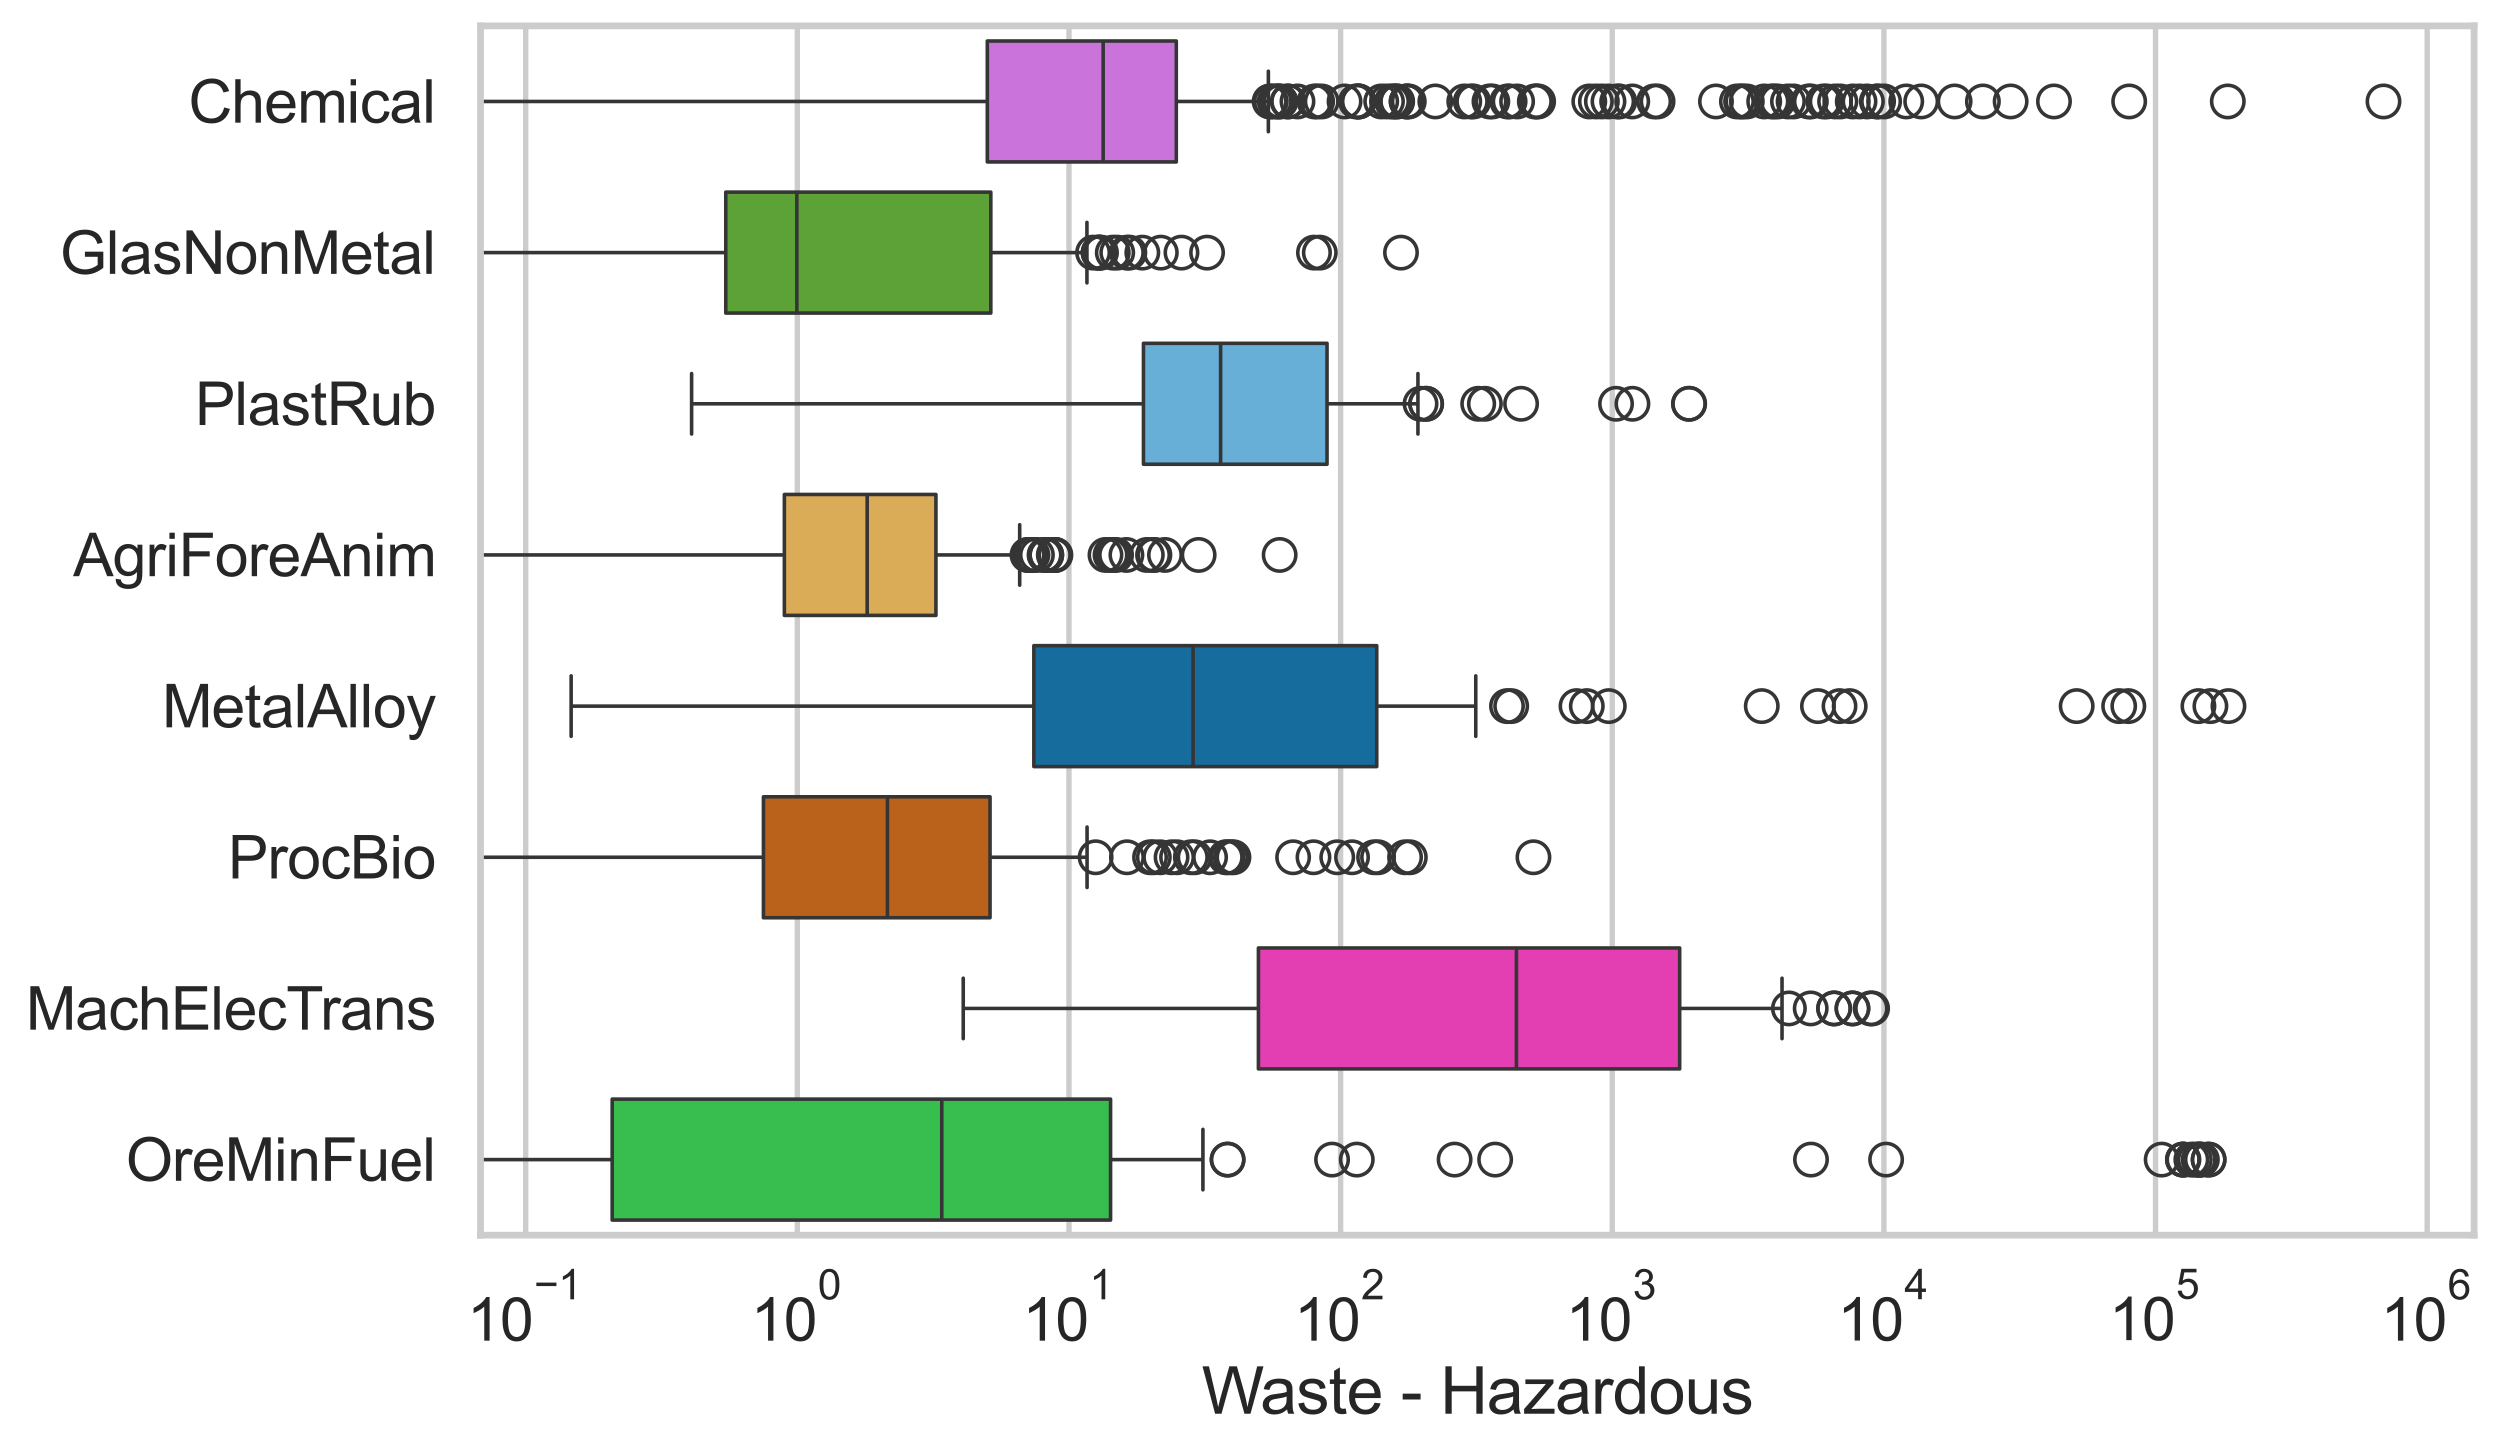 <?xml version="1.0" encoding="utf-8" standalone="no"?>
<!DOCTYPE svg PUBLIC "-//W3C//DTD SVG 1.1//EN"
  "http://www.w3.org/Graphics/SVG/1.1/DTD/svg11.dtd">
<svg xmlns:xlink="http://www.w3.org/1999/xlink" width="695.577pt" height="404.121pt" viewBox="0 0 695.577 404.121" xmlns="http://www.w3.org/2000/svg" version="1.1">
 <defs>
  <style type="text/css">*{stroke-linejoin: round; stroke-linecap: butt}</style>
 </defs>
 <g id="figure_1">
  <g id="patch_1">
   <path d="M 0 404.121 
L 695.577 404.121 
L 695.577 0 
L 0 0 
z
" style="fill: #ffffff"/>
  </g>
  <g id="axes_1">
   <g id="patch_2">
    <path d="M 133.697 343.665 
L 688.377 343.665 
L 688.377 7.2 
L 133.697 7.2 
z
" style="fill: #ffffff"/>
   </g>
   <g id="matplotlib.axis_1">
    <g id="xtick_1">
     <g id="line2d_1">
      <path d="M 146.263 343.665 
L 146.263 7.2 
" clip-path="url(#p356088c0ce)" style="fill: none; stroke: #cccccc; stroke-width: 1.5; stroke-linecap: round"/>
     </g>
     <g id="text_1">
      <!-- $\mathdefault{10^{-1}}$ -->
      <g style="fill: #262626" transform="translate(129.928 373.18) scale(0.165 -0.165)">
       <defs>
        <path id="ArialMT-31" d="M 2384 0 
L 1822 0 
L 1822 3584 
Q 1619 3391 1289 3197 
Q 959 3003 697 2906 
L 697 3450 
Q 1169 3672 1522 3987 
Q 1875 4303 2022 4600 
L 2384 4600 
L 2384 0 
z
" transform="scale(0.016)"/>
        <path id="ArialMT-30" d="M 266 2259 
Q 266 3072 433 3567 
Q 600 4063 929 4331 
Q 1259 4600 1759 4600 
Q 2128 4600 2406 4451 
Q 2684 4303 2865 4023 
Q 3047 3744 3150 3342 
Q 3253 2941 3253 2259 
Q 3253 1453 3087 958 
Q 2922 463 2592 192 
Q 2263 -78 1759 -78 
Q 1097 -78 719 397 
Q 266 969 266 2259 
z
M 844 2259 
Q 844 1131 1108 757 
Q 1372 384 1759 384 
Q 2147 384 2411 759 
Q 2675 1134 2675 2259 
Q 2675 3391 2411 3762 
Q 2147 4134 1753 4134 
Q 1366 4134 1134 3806 
Q 844 3388 844 2259 
z
" transform="scale(0.016)"/>
        <path id="ArialMT-2212" d="M 3381 1997 
L 356 1997 
L 356 2522 
L 3381 2522 
L 3381 1997 
z
" transform="scale(0.016)"/>
       </defs>
       <use xlink:href="#ArialMT-31" transform="translate(0 0.994)"/>
       <use xlink:href="#ArialMT-30" transform="translate(55.615 0.994)"/>
       <use xlink:href="#ArialMT-2212" transform="translate(112.973 70.688) scale(0.7)"/>
       <use xlink:href="#ArialMT-31" transform="translate(153.852 70.688) scale(0.7)"/>
      </g>
     </g>
    </g>
    <g id="xtick_2">
     <g id="line2d_2">
      <path d="M 221.842 343.665 
L 221.842 7.2 
" clip-path="url(#p356088c0ce)" style="fill: none; stroke: #cccccc; stroke-width: 1.5; stroke-linecap: round"/>
     </g>
     <g id="text_2">
      <!-- $\mathdefault{10^{0}}$ -->
      <g style="fill: #262626" transform="translate(208.89 373.18) scale(0.165 -0.165)">
       <use xlink:href="#ArialMT-31" transform="translate(0 0.994)"/>
       <use xlink:href="#ArialMT-30" transform="translate(55.615 0.994)"/>
       <use xlink:href="#ArialMT-30" transform="translate(112.973 70.688) scale(0.7)"/>
      </g>
     </g>
    </g>
    <g id="xtick_3">
     <g id="line2d_3">
      <path d="M 297.422 343.665 
L 297.422 7.2 
" clip-path="url(#p356088c0ce)" style="fill: none; stroke: #cccccc; stroke-width: 1.5; stroke-linecap: round"/>
     </g>
     <g id="text_3">
      <!-- $\mathdefault{10^{1}}$ -->
      <g style="fill: #262626" transform="translate(284.47 373.18) scale(0.165 -0.165)">
       <use xlink:href="#ArialMT-31" transform="translate(0 0.994)"/>
       <use xlink:href="#ArialMT-30" transform="translate(55.615 0.994)"/>
       <use xlink:href="#ArialMT-31" transform="translate(112.973 70.688) scale(0.7)"/>
      </g>
     </g>
    </g>
    <g id="xtick_4">
     <g id="line2d_4">
      <path d="M 373.002 343.665 
L 373.002 7.2 
" clip-path="url(#p356088c0ce)" style="fill: none; stroke: #cccccc; stroke-width: 1.5; stroke-linecap: round"/>
     </g>
     <g id="text_4">
      <!-- $\mathdefault{10^{2}}$ -->
      <g style="fill: #262626" transform="translate(360.049 373.18) scale(0.165 -0.165)">
       <defs>
        <path id="ArialMT-32" d="M 3222 541 
L 3222 0 
L 194 0 
Q 188 203 259 391 
Q 375 700 629 1000 
Q 884 1300 1366 1694 
Q 2113 2306 2375 2664 
Q 2638 3022 2638 3341 
Q 2638 3675 2398 3904 
Q 2159 4134 1775 4134 
Q 1369 4134 1125 3890 
Q 881 3647 878 3216 
L 300 3275 
Q 359 3922 746 4261 
Q 1134 4600 1788 4600 
Q 2447 4600 2831 4234 
Q 3216 3869 3216 3328 
Q 3216 3053 3103 2787 
Q 2991 2522 2730 2228 
Q 2469 1934 1863 1422 
Q 1356 997 1212 845 
Q 1069 694 975 541 
L 3222 541 
z
" transform="scale(0.016)"/>
       </defs>
       <use xlink:href="#ArialMT-31" transform="translate(0 0.994)"/>
       <use xlink:href="#ArialMT-30" transform="translate(55.615 0.994)"/>
       <use xlink:href="#ArialMT-32" transform="translate(112.973 70.688) scale(0.7)"/>
      </g>
     </g>
    </g>
    <g id="xtick_5">
     <g id="line2d_5">
      <path d="M 448.581 343.665 
L 448.581 7.2 
" clip-path="url(#p356088c0ce)" style="fill: none; stroke: #cccccc; stroke-width: 1.5; stroke-linecap: round"/>
     </g>
     <g id="text_5">
      <!-- $\mathdefault{10^{3}}$ -->
      <g style="fill: #262626" transform="translate(435.629 373.18) scale(0.165 -0.165)">
       <defs>
        <path id="ArialMT-33" d="M 269 1209 
L 831 1284 
Q 928 806 1161 595 
Q 1394 384 1728 384 
Q 2125 384 2398 659 
Q 2672 934 2672 1341 
Q 2672 1728 2419 1979 
Q 2166 2231 1775 2231 
Q 1616 2231 1378 2169 
L 1441 2663 
Q 1497 2656 1531 2656 
Q 1891 2656 2178 2843 
Q 2466 3031 2466 3422 
Q 2466 3731 2256 3934 
Q 2047 4138 1716 4138 
Q 1388 4138 1169 3931 
Q 950 3725 888 3313 
L 325 3413 
Q 428 3978 793 4289 
Q 1159 4600 1703 4600 
Q 2078 4600 2393 4439 
Q 2709 4278 2876 4000 
Q 3044 3722 3044 3409 
Q 3044 3113 2884 2869 
Q 2725 2625 2413 2481 
Q 2819 2388 3044 2092 
Q 3269 1797 3269 1353 
Q 3269 753 2831 336 
Q 2394 -81 1725 -81 
Q 1122 -81 723 278 
Q 325 638 269 1209 
z
" transform="scale(0.016)"/>
       </defs>
       <use xlink:href="#ArialMT-31" transform="translate(0 0.994)"/>
       <use xlink:href="#ArialMT-30" transform="translate(55.615 0.994)"/>
       <use xlink:href="#ArialMT-33" transform="translate(112.973 70.688) scale(0.7)"/>
      </g>
     </g>
    </g>
    <g id="xtick_6">
     <g id="line2d_6">
      <path d="M 524.161 343.665 
L 524.161 7.2 
" clip-path="url(#p356088c0ce)" style="fill: none; stroke: #cccccc; stroke-width: 1.5; stroke-linecap: round"/>
     </g>
     <g id="text_6">
      <!-- $\mathdefault{10^{4}}$ -->
      <g style="fill: #262626" transform="translate(511.209 373.015) scale(0.165 -0.165)">
       <defs>
        <path id="ArialMT-34" d="M 2069 0 
L 2069 1097 
L 81 1097 
L 81 1613 
L 2172 4581 
L 2631 4581 
L 2631 1613 
L 3250 1613 
L 3250 1097 
L 2631 1097 
L 2631 0 
L 2069 0 
z
M 2069 1613 
L 2069 3678 
L 634 1613 
L 2069 1613 
z
" transform="scale(0.016)"/>
       </defs>
       <use xlink:href="#ArialMT-31" transform="translate(0 0.202)"/>
       <use xlink:href="#ArialMT-30" transform="translate(55.615 0.202)"/>
       <use xlink:href="#ArialMT-34" transform="translate(112.973 69.895) scale(0.7)"/>
      </g>
     </g>
    </g>
    <g id="xtick_7">
     <g id="line2d_7">
      <path d="M 599.741 343.665 
L 599.741 7.2 
" clip-path="url(#p356088c0ce)" style="fill: none; stroke: #cccccc; stroke-width: 1.5; stroke-linecap: round"/>
     </g>
     <g id="text_7">
      <!-- $\mathdefault{10^{5}}$ -->
      <g style="fill: #262626" transform="translate(586.788 373.015) scale(0.165 -0.165)">
       <defs>
        <path id="ArialMT-35" d="M 266 1200 
L 856 1250 
Q 922 819 1161 601 
Q 1400 384 1738 384 
Q 2144 384 2425 690 
Q 2706 997 2706 1503 
Q 2706 1984 2436 2262 
Q 2166 2541 1728 2541 
Q 1456 2541 1237 2417 
Q 1019 2294 894 2097 
L 366 2166 
L 809 4519 
L 3088 4519 
L 3088 3981 
L 1259 3981 
L 1013 2750 
Q 1425 3038 1878 3038 
Q 2478 3038 2890 2622 
Q 3303 2206 3303 1553 
Q 3303 931 2941 478 
Q 2500 -78 1738 -78 
Q 1113 -78 717 272 
Q 322 622 266 1200 
z
" transform="scale(0.016)"/>
       </defs>
       <use xlink:href="#ArialMT-31" transform="translate(0 0.88)"/>
       <use xlink:href="#ArialMT-30" transform="translate(55.615 0.88)"/>
       <use xlink:href="#ArialMT-35" transform="translate(112.973 70.573) scale(0.7)"/>
      </g>
     </g>
    </g>
    <g id="xtick_8">
     <g id="line2d_8">
      <path d="M 675.321 343.665 
L 675.321 7.2 
" clip-path="url(#p356088c0ce)" style="fill: none; stroke: #cccccc; stroke-width: 1.5; stroke-linecap: round"/>
     </g>
     <g id="text_8">
      <!-- $\mathdefault{10^{6}}$ -->
      <g style="fill: #262626" transform="translate(662.368 373.18) scale(0.165 -0.165)">
       <defs>
        <path id="ArialMT-36" d="M 3184 3459 
L 2625 3416 
Q 2550 3747 2413 3897 
Q 2184 4138 1850 4138 
Q 1581 4138 1378 3988 
Q 1113 3794 959 3422 
Q 806 3050 800 2363 
Q 1003 2672 1297 2822 
Q 1591 2972 1913 2972 
Q 2475 2972 2870 2558 
Q 3266 2144 3266 1488 
Q 3266 1056 3080 686 
Q 2894 316 2569 119 
Q 2244 -78 1831 -78 
Q 1128 -78 684 439 
Q 241 956 241 2144 
Q 241 3472 731 4075 
Q 1159 4600 1884 4600 
Q 2425 4600 2770 4297 
Q 3116 3994 3184 3459 
z
M 888 1484 
Q 888 1194 1011 928 
Q 1134 663 1356 523 
Q 1578 384 1822 384 
Q 2178 384 2434 671 
Q 2691 959 2691 1453 
Q 2691 1928 2437 2201 
Q 2184 2475 1800 2475 
Q 1419 2475 1153 2201 
Q 888 1928 888 1484 
z
" transform="scale(0.016)"/>
       </defs>
       <use xlink:href="#ArialMT-31" transform="translate(0 0.994)"/>
       <use xlink:href="#ArialMT-30" transform="translate(55.615 0.994)"/>
       <use xlink:href="#ArialMT-36" transform="translate(112.973 70.688) scale(0.7)"/>
      </g>
     </g>
    </g>
    <g id="xtick_9"/>
    <g id="xtick_10"/>
    <g id="xtick_11"/>
    <g id="xtick_12"/>
    <g id="xtick_13"/>
    <g id="xtick_14"/>
    <g id="xtick_15"/>
    <g id="xtick_16"/>
    <g id="xtick_17"/>
    <g id="xtick_18"/>
    <g id="xtick_19"/>
    <g id="xtick_20"/>
    <g id="xtick_21"/>
    <g id="xtick_22"/>
    <g id="xtick_23"/>
    <g id="xtick_24"/>
    <g id="xtick_25"/>
    <g id="xtick_26"/>
    <g id="xtick_27"/>
    <g id="xtick_28"/>
    <g id="xtick_29"/>
    <g id="xtick_30"/>
    <g id="xtick_31"/>
    <g id="xtick_32"/>
    <g id="xtick_33"/>
    <g id="xtick_34"/>
    <g id="xtick_35"/>
    <g id="xtick_36"/>
    <g id="xtick_37"/>
    <g id="xtick_38"/>
    <g id="xtick_39"/>
    <g id="xtick_40"/>
    <g id="xtick_41"/>
    <g id="xtick_42"/>
    <g id="xtick_43"/>
    <g id="xtick_44"/>
    <g id="xtick_45"/>
    <g id="xtick_46"/>
    <g id="xtick_47"/>
    <g id="xtick_48"/>
    <g id="xtick_49"/>
    <g id="xtick_50"/>
    <g id="xtick_51"/>
    <g id="xtick_52"/>
    <g id="xtick_53"/>
    <g id="xtick_54"/>
    <g id="xtick_55"/>
    <g id="xtick_56"/>
    <g id="xtick_57"/>
    <g id="xtick_58"/>
    <g id="xtick_59"/>
    <g id="xtick_60"/>
    <g id="xtick_61"/>
    <g id="xtick_62"/>
    <g id="xtick_63"/>
    <g id="xtick_64"/>
    <g id="xtick_65"/>
    <g id="xtick_66"/>
    <g id="xtick_67"/>
    <g id="text_9">
     <!-- Waste - Hazardous -->
     <g style="fill: #262626" transform="translate(334.351 393.344) scale(0.18 -0.18)">
      <defs>
       <path id="ArialMT-57" d="M 1294 0 
L 78 4581 
L 700 4581 
L 1397 1578 
Q 1509 1106 1591 641 
Q 1766 1375 1797 1488 
L 2669 4581 
L 3400 4581 
L 4056 2263 
Q 4303 1400 4413 641 
Q 4500 1075 4641 1638 
L 5359 4581 
L 5969 4581 
L 4713 0 
L 4128 0 
L 3163 3491 
Q 3041 3928 3019 4028 
Q 2947 3713 2884 3491 
L 1913 0 
L 1294 0 
z
" transform="scale(0.016)"/>
       <path id="ArialMT-61" d="M 2588 409 
Q 2275 144 1986 34 
Q 1697 -75 1366 -75 
Q 819 -75 525 192 
Q 231 459 231 875 
Q 231 1119 342 1320 
Q 453 1522 633 1644 
Q 813 1766 1038 1828 
Q 1203 1872 1538 1913 
Q 2219 1994 2541 2106 
Q 2544 2222 2544 2253 
Q 2544 2597 2384 2738 
Q 2169 2928 1744 2928 
Q 1347 2928 1158 2789 
Q 969 2650 878 2297 
L 328 2372 
Q 403 2725 575 2942 
Q 747 3159 1072 3276 
Q 1397 3394 1825 3394 
Q 2250 3394 2515 3294 
Q 2781 3194 2906 3042 
Q 3031 2891 3081 2659 
Q 3109 2516 3109 2141 
L 3109 1391 
Q 3109 606 3145 398 
Q 3181 191 3288 0 
L 2700 0 
Q 2613 175 2588 409 
z
M 2541 1666 
Q 2234 1541 1622 1453 
Q 1275 1403 1131 1340 
Q 988 1278 909 1158 
Q 831 1038 831 891 
Q 831 666 1001 516 
Q 1172 366 1500 366 
Q 1825 366 2078 508 
Q 2331 650 2450 897 
Q 2541 1088 2541 1459 
L 2541 1666 
z
" transform="scale(0.016)"/>
       <path id="ArialMT-73" d="M 197 991 
L 753 1078 
Q 800 744 1014 566 
Q 1228 388 1613 388 
Q 2000 388 2187 545 
Q 2375 703 2375 916 
Q 2375 1106 2209 1216 
Q 2094 1291 1634 1406 
Q 1016 1563 777 1677 
Q 538 1791 414 1992 
Q 291 2194 291 2438 
Q 291 2659 392 2848 
Q 494 3038 669 3163 
Q 800 3259 1026 3326 
Q 1253 3394 1513 3394 
Q 1903 3394 2198 3281 
Q 2494 3169 2634 2976 
Q 2775 2784 2828 2463 
L 2278 2388 
Q 2241 2644 2061 2787 
Q 1881 2931 1553 2931 
Q 1166 2931 1000 2803 
Q 834 2675 834 2503 
Q 834 2394 903 2306 
Q 972 2216 1119 2156 
Q 1203 2125 1616 2013 
Q 2213 1853 2448 1751 
Q 2684 1650 2818 1456 
Q 2953 1263 2953 975 
Q 2953 694 2789 445 
Q 2625 197 2315 61 
Q 2006 -75 1616 -75 
Q 969 -75 630 194 
Q 291 463 197 991 
z
" transform="scale(0.016)"/>
       <path id="ArialMT-74" d="M 1650 503 
L 1731 6 
Q 1494 -44 1306 -44 
Q 1000 -44 831 53 
Q 663 150 594 308 
Q 525 466 525 972 
L 525 2881 
L 113 2881 
L 113 3319 
L 525 3319 
L 525 4141 
L 1084 4478 
L 1084 3319 
L 1650 3319 
L 1650 2881 
L 1084 2881 
L 1084 941 
Q 1084 700 1114 631 
Q 1144 563 1211 522 
Q 1278 481 1403 481 
Q 1497 481 1650 503 
z
" transform="scale(0.016)"/>
       <path id="ArialMT-65" d="M 2694 1069 
L 3275 997 
Q 3138 488 2766 206 
Q 2394 -75 1816 -75 
Q 1088 -75 661 373 
Q 234 822 234 1631 
Q 234 2469 665 2931 
Q 1097 3394 1784 3394 
Q 2450 3394 2872 2941 
Q 3294 2488 3294 1666 
Q 3294 1616 3291 1516 
L 816 1516 
Q 847 969 1125 678 
Q 1403 388 1819 388 
Q 2128 388 2347 550 
Q 2566 713 2694 1069 
z
M 847 1978 
L 2700 1978 
Q 2663 2397 2488 2606 
Q 2219 2931 1791 2931 
Q 1403 2931 1139 2672 
Q 875 2413 847 1978 
z
" transform="scale(0.016)"/>
       <path id="ArialMT-20" transform="scale(0.016)"/>
       <path id="ArialMT-2d" d="M 203 1375 
L 203 1941 
L 1931 1941 
L 1931 1375 
L 203 1375 
z
" transform="scale(0.016)"/>
       <path id="ArialMT-48" d="M 513 0 
L 513 4581 
L 1119 4581 
L 1119 2700 
L 3500 2700 
L 3500 4581 
L 4106 4581 
L 4106 0 
L 3500 0 
L 3500 2159 
L 1119 2159 
L 1119 0 
L 513 0 
z
" transform="scale(0.016)"/>
       <path id="ArialMT-7a" d="M 125 0 
L 125 456 
L 2238 2881 
Q 1878 2863 1603 2863 
L 250 2863 
L 250 3319 
L 2963 3319 
L 2963 2947 
L 1166 841 
L 819 456 
Q 1197 484 1528 484 
L 3063 484 
L 3063 0 
L 125 0 
z
" transform="scale(0.016)"/>
       <path id="ArialMT-72" d="M 416 0 
L 416 3319 
L 922 3319 
L 922 2816 
Q 1116 3169 1280 3281 
Q 1444 3394 1641 3394 
Q 1925 3394 2219 3213 
L 2025 2691 
Q 1819 2813 1613 2813 
Q 1428 2813 1281 2702 
Q 1134 2591 1072 2394 
Q 978 2094 978 1738 
L 978 0 
L 416 0 
z
" transform="scale(0.016)"/>
       <path id="ArialMT-64" d="M 2575 0 
L 2575 419 
Q 2259 -75 1647 -75 
Q 1250 -75 917 144 
Q 584 363 401 755 
Q 219 1147 219 1656 
Q 219 2153 384 2558 
Q 550 2963 881 3178 
Q 1213 3394 1622 3394 
Q 1922 3394 2156 3267 
Q 2391 3141 2538 2938 
L 2538 4581 
L 3097 4581 
L 3097 0 
L 2575 0 
z
M 797 1656 
Q 797 1019 1065 703 
Q 1334 388 1700 388 
Q 2069 388 2326 689 
Q 2584 991 2584 1609 
Q 2584 2291 2321 2609 
Q 2059 2928 1675 2928 
Q 1300 2928 1048 2622 
Q 797 2316 797 1656 
z
" transform="scale(0.016)"/>
       <path id="ArialMT-6f" d="M 213 1659 
Q 213 2581 725 3025 
Q 1153 3394 1769 3394 
Q 2453 3394 2887 2945 
Q 3322 2497 3322 1706 
Q 3322 1066 3130 698 
Q 2938 331 2570 128 
Q 2203 -75 1769 -75 
Q 1072 -75 642 372 
Q 213 819 213 1659 
z
M 791 1659 
Q 791 1022 1069 705 
Q 1347 388 1769 388 
Q 2188 388 2466 706 
Q 2744 1025 2744 1678 
Q 2744 2294 2464 2611 
Q 2184 2928 1769 2928 
Q 1347 2928 1069 2612 
Q 791 2297 791 1659 
z
" transform="scale(0.016)"/>
       <path id="ArialMT-75" d="M 2597 0 
L 2597 488 
Q 2209 -75 1544 -75 
Q 1250 -75 995 37 
Q 741 150 617 320 
Q 494 491 444 738 
Q 409 903 409 1263 
L 409 3319 
L 972 3319 
L 972 1478 
Q 972 1038 1006 884 
Q 1059 663 1231 536 
Q 1403 409 1656 409 
Q 1909 409 2131 539 
Q 2353 669 2445 892 
Q 2538 1116 2538 1541 
L 2538 3319 
L 3100 3319 
L 3100 0 
L 2597 0 
z
" transform="scale(0.016)"/>
      </defs>
      <use xlink:href="#ArialMT-57"/>
      <use xlink:href="#ArialMT-61" transform="translate(90.635 0)"/>
      <use xlink:href="#ArialMT-73" transform="translate(146.25 0)"/>
      <use xlink:href="#ArialMT-74" transform="translate(196.25 0)"/>
      <use xlink:href="#ArialMT-65" transform="translate(224.033 0)"/>
      <use xlink:href="#ArialMT-20" transform="translate(279.648 0)"/>
      <use xlink:href="#ArialMT-2d" transform="translate(307.432 0)"/>
      <use xlink:href="#ArialMT-20" transform="translate(340.732 0)"/>
      <use xlink:href="#ArialMT-48" transform="translate(368.516 0)"/>
      <use xlink:href="#ArialMT-61" transform="translate(440.732 0)"/>
      <use xlink:href="#ArialMT-7a" transform="translate(496.348 0)"/>
      <use xlink:href="#ArialMT-61" transform="translate(546.348 0)"/>
      <use xlink:href="#ArialMT-72" transform="translate(601.963 0)"/>
      <use xlink:href="#ArialMT-64" transform="translate(635.264 0)"/>
      <use xlink:href="#ArialMT-6f" transform="translate(690.879 0)"/>
      <use xlink:href="#ArialMT-75" transform="translate(746.494 0)"/>
      <use xlink:href="#ArialMT-73" transform="translate(802.109 0)"/>
     </g>
    </g>
   </g>
   <g id="matplotlib.axis_2">
    <g id="ytick_1">
     <g id="text_10">
      <!-- Chemical -->
      <g style="fill: #262626" transform="translate(52.428 34.134) scale(0.165 -0.165)">
       <defs>
        <path id="ArialMT-43" d="M 3763 1606 
L 4369 1453 
Q 4178 706 3683 314 
Q 3188 -78 2472 -78 
Q 1731 -78 1267 223 
Q 803 525 561 1097 
Q 319 1669 319 2325 
Q 319 3041 592 3573 
Q 866 4106 1370 4382 
Q 1875 4659 2481 4659 
Q 3169 4659 3637 4309 
Q 4106 3959 4291 3325 
L 3694 3184 
Q 3534 3684 3231 3912 
Q 2928 4141 2469 4141 
Q 1941 4141 1586 3887 
Q 1231 3634 1087 3207 
Q 944 2781 944 2328 
Q 944 1744 1114 1308 
Q 1284 872 1643 656 
Q 2003 441 2422 441 
Q 2931 441 3284 734 
Q 3638 1028 3763 1606 
z
" transform="scale(0.016)"/>
        <path id="ArialMT-68" d="M 422 0 
L 422 4581 
L 984 4581 
L 984 2938 
Q 1378 3394 1978 3394 
Q 2347 3394 2619 3248 
Q 2891 3103 3008 2847 
Q 3125 2591 3125 2103 
L 3125 0 
L 2563 0 
L 2563 2103 
Q 2563 2525 2380 2717 
Q 2197 2909 1863 2909 
Q 1613 2909 1392 2779 
Q 1172 2650 1078 2428 
Q 984 2206 984 1816 
L 984 0 
L 422 0 
z
" transform="scale(0.016)"/>
        <path id="ArialMT-6d" d="M 422 0 
L 422 3319 
L 925 3319 
L 925 2853 
Q 1081 3097 1340 3245 
Q 1600 3394 1931 3394 
Q 2300 3394 2536 3241 
Q 2772 3088 2869 2813 
Q 3263 3394 3894 3394 
Q 4388 3394 4653 3120 
Q 4919 2847 4919 2278 
L 4919 0 
L 4359 0 
L 4359 2091 
Q 4359 2428 4304 2576 
Q 4250 2725 4106 2815 
Q 3963 2906 3769 2906 
Q 3419 2906 3187 2673 
Q 2956 2441 2956 1928 
L 2956 0 
L 2394 0 
L 2394 2156 
Q 2394 2531 2256 2718 
Q 2119 2906 1806 2906 
Q 1569 2906 1367 2781 
Q 1166 2656 1075 2415 
Q 984 2175 984 1722 
L 984 0 
L 422 0 
z
" transform="scale(0.016)"/>
        <path id="ArialMT-69" d="M 425 3934 
L 425 4581 
L 988 4581 
L 988 3934 
L 425 3934 
z
M 425 0 
L 425 3319 
L 988 3319 
L 988 0 
L 425 0 
z
" transform="scale(0.016)"/>
        <path id="ArialMT-63" d="M 2588 1216 
L 3141 1144 
Q 3050 572 2676 248 
Q 2303 -75 1759 -75 
Q 1078 -75 664 370 
Q 250 816 250 1647 
Q 250 2184 428 2587 
Q 606 2991 970 3192 
Q 1334 3394 1763 3394 
Q 2303 3394 2647 3120 
Q 2991 2847 3088 2344 
L 2541 2259 
Q 2463 2594 2264 2762 
Q 2066 2931 1784 2931 
Q 1359 2931 1093 2626 
Q 828 2322 828 1663 
Q 828 994 1084 691 
Q 1341 388 1753 388 
Q 2084 388 2306 591 
Q 2528 794 2588 1216 
z
" transform="scale(0.016)"/>
        <path id="ArialMT-6c" d="M 409 0 
L 409 4581 
L 972 4581 
L 972 0 
L 409 0 
z
" transform="scale(0.016)"/>
       </defs>
       <use xlink:href="#ArialMT-43"/>
       <use xlink:href="#ArialMT-68" transform="translate(72.217 0)"/>
       <use xlink:href="#ArialMT-65" transform="translate(127.832 0)"/>
       <use xlink:href="#ArialMT-6d" transform="translate(183.447 0)"/>
       <use xlink:href="#ArialMT-69" transform="translate(266.748 0)"/>
       <use xlink:href="#ArialMT-63" transform="translate(288.965 0)"/>
       <use xlink:href="#ArialMT-61" transform="translate(338.965 0)"/>
       <use xlink:href="#ArialMT-6c" transform="translate(394.58 0)"/>
      </g>
     </g>
    </g>
    <g id="ytick_2">
     <g id="text_11">
      <!-- GlasNonMetal -->
      <g style="fill: #262626" transform="translate(16.659 76.192) scale(0.165 -0.165)">
       <defs>
        <path id="ArialMT-47" d="M 2638 1797 
L 2638 2334 
L 4578 2338 
L 4578 638 
Q 4131 281 3656 101 
Q 3181 -78 2681 -78 
Q 2006 -78 1454 211 
Q 903 500 622 1047 
Q 341 1594 341 2269 
Q 341 2938 620 3517 
Q 900 4097 1425 4378 
Q 1950 4659 2634 4659 
Q 3131 4659 3532 4498 
Q 3934 4338 4162 4050 
Q 4391 3763 4509 3300 
L 3963 3150 
Q 3859 3500 3706 3700 
Q 3553 3900 3268 4020 
Q 2984 4141 2638 4141 
Q 2222 4141 1919 4014 
Q 1616 3888 1430 3681 
Q 1244 3475 1141 3228 
Q 966 2803 966 2306 
Q 966 1694 1177 1281 
Q 1388 869 1791 669 
Q 2194 469 2647 469 
Q 3041 469 3416 620 
Q 3791 772 3984 944 
L 3984 1797 
L 2638 1797 
z
" transform="scale(0.016)"/>
        <path id="ArialMT-4e" d="M 488 0 
L 488 4581 
L 1109 4581 
L 3516 984 
L 3516 4581 
L 4097 4581 
L 4097 0 
L 3475 0 
L 1069 3600 
L 1069 0 
L 488 0 
z
" transform="scale(0.016)"/>
        <path id="ArialMT-6e" d="M 422 0 
L 422 3319 
L 928 3319 
L 928 2847 
Q 1294 3394 1984 3394 
Q 2284 3394 2536 3286 
Q 2788 3178 2913 3003 
Q 3038 2828 3088 2588 
Q 3119 2431 3119 2041 
L 3119 0 
L 2556 0 
L 2556 2019 
Q 2556 2363 2490 2533 
Q 2425 2703 2258 2804 
Q 2091 2906 1866 2906 
Q 1506 2906 1245 2678 
Q 984 2450 984 1813 
L 984 0 
L 422 0 
z
" transform="scale(0.016)"/>
        <path id="ArialMT-4d" d="M 475 0 
L 475 4581 
L 1388 4581 
L 2472 1338 
Q 2622 884 2691 659 
Q 2769 909 2934 1394 
L 4031 4581 
L 4847 4581 
L 4847 0 
L 4263 0 
L 4263 3834 
L 2931 0 
L 2384 0 
L 1059 3900 
L 1059 0 
L 475 0 
z
" transform="scale(0.016)"/>
       </defs>
       <use xlink:href="#ArialMT-47"/>
       <use xlink:href="#ArialMT-6c" transform="translate(77.783 0)"/>
       <use xlink:href="#ArialMT-61" transform="translate(100 0)"/>
       <use xlink:href="#ArialMT-73" transform="translate(155.615 0)"/>
       <use xlink:href="#ArialMT-4e" transform="translate(205.615 0)"/>
       <use xlink:href="#ArialMT-6f" transform="translate(277.832 0)"/>
       <use xlink:href="#ArialMT-6e" transform="translate(333.447 0)"/>
       <use xlink:href="#ArialMT-4d" transform="translate(389.062 0)"/>
       <use xlink:href="#ArialMT-65" transform="translate(472.363 0)"/>
       <use xlink:href="#ArialMT-74" transform="translate(527.979 0)"/>
       <use xlink:href="#ArialMT-61" transform="translate(555.762 0)"/>
       <use xlink:href="#ArialMT-6c" transform="translate(611.377 0)"/>
      </g>
     </g>
    </g>
    <g id="ytick_3">
     <g id="text_12">
      <!-- PlastRub -->
      <g style="fill: #262626" transform="translate(54.248 118.25) scale(0.165 -0.165)">
       <defs>
        <path id="ArialMT-50" d="M 494 0 
L 494 4581 
L 2222 4581 
Q 2678 4581 2919 4538 
Q 3256 4481 3484 4323 
Q 3713 4166 3852 3881 
Q 3991 3597 3991 3256 
Q 3991 2672 3619 2267 
Q 3247 1863 2275 1863 
L 1100 1863 
L 1100 0 
L 494 0 
z
M 1100 2403 
L 2284 2403 
Q 2872 2403 3119 2622 
Q 3366 2841 3366 3238 
Q 3366 3525 3220 3729 
Q 3075 3934 2838 4000 
Q 2684 4041 2272 4041 
L 1100 4041 
L 1100 2403 
z
" transform="scale(0.016)"/>
        <path id="ArialMT-52" d="M 503 0 
L 503 4581 
L 2534 4581 
Q 3147 4581 3465 4457 
Q 3784 4334 3975 4021 
Q 4166 3709 4166 3331 
Q 4166 2844 3850 2509 
Q 3534 2175 2875 2084 
Q 3116 1969 3241 1856 
Q 3506 1613 3744 1247 
L 4541 0 
L 3778 0 
L 3172 953 
Q 2906 1366 2734 1584 
Q 2563 1803 2427 1890 
Q 2291 1978 2150 2013 
Q 2047 2034 1813 2034 
L 1109 2034 
L 1109 0 
L 503 0 
z
M 1109 2559 
L 2413 2559 
Q 2828 2559 3062 2645 
Q 3297 2731 3419 2920 
Q 3541 3109 3541 3331 
Q 3541 3656 3305 3865 
Q 3069 4075 2559 4075 
L 1109 4075 
L 1109 2559 
z
" transform="scale(0.016)"/>
        <path id="ArialMT-62" d="M 941 0 
L 419 0 
L 419 4581 
L 981 4581 
L 981 2947 
Q 1338 3394 1891 3394 
Q 2197 3394 2470 3270 
Q 2744 3147 2920 2923 
Q 3097 2700 3197 2384 
Q 3297 2069 3297 1709 
Q 3297 856 2875 390 
Q 2453 -75 1863 -75 
Q 1275 -75 941 416 
L 941 0 
z
M 934 1684 
Q 934 1088 1097 822 
Q 1363 388 1816 388 
Q 2184 388 2453 708 
Q 2722 1028 2722 1663 
Q 2722 2313 2464 2622 
Q 2206 2931 1841 2931 
Q 1472 2931 1203 2611 
Q 934 2291 934 1684 
z
" transform="scale(0.016)"/>
       </defs>
       <use xlink:href="#ArialMT-50"/>
       <use xlink:href="#ArialMT-6c" transform="translate(66.699 0)"/>
       <use xlink:href="#ArialMT-61" transform="translate(88.916 0)"/>
       <use xlink:href="#ArialMT-73" transform="translate(144.531 0)"/>
       <use xlink:href="#ArialMT-74" transform="translate(194.531 0)"/>
       <use xlink:href="#ArialMT-52" transform="translate(222.314 0)"/>
       <use xlink:href="#ArialMT-75" transform="translate(294.531 0)"/>
       <use xlink:href="#ArialMT-62" transform="translate(350.146 0)"/>
      </g>
     </g>
    </g>
    <g id="ytick_4">
     <g id="text_13">
      <!-- AgriForeAnim -->
      <g style="fill: #262626" transform="translate(20.341 160.308) scale(0.165 -0.165)">
       <defs>
        <path id="ArialMT-41" d="M -9 0 
L 1750 4581 
L 2403 4581 
L 4278 0 
L 3588 0 
L 3053 1388 
L 1138 1388 
L 634 0 
L -9 0 
z
M 1313 1881 
L 2866 1881 
L 2388 3150 
Q 2169 3728 2063 4100 
Q 1975 3659 1816 3225 
L 1313 1881 
z
" transform="scale(0.016)"/>
        <path id="ArialMT-67" d="M 319 -275 
L 866 -356 
Q 900 -609 1056 -725 
Q 1266 -881 1628 -881 
Q 2019 -881 2231 -725 
Q 2444 -569 2519 -288 
Q 2563 -116 2559 434 
Q 2191 0 1641 0 
Q 956 0 581 494 
Q 206 988 206 1678 
Q 206 2153 378 2554 
Q 550 2956 876 3175 
Q 1203 3394 1644 3394 
Q 2231 3394 2613 2919 
L 2613 3319 
L 3131 3319 
L 3131 450 
Q 3131 -325 2973 -648 
Q 2816 -972 2473 -1159 
Q 2131 -1347 1631 -1347 
Q 1038 -1347 672 -1080 
Q 306 -813 319 -275 
z
M 784 1719 
Q 784 1066 1043 766 
Q 1303 466 1694 466 
Q 2081 466 2343 764 
Q 2606 1063 2606 1700 
Q 2606 2309 2336 2618 
Q 2066 2928 1684 2928 
Q 1309 2928 1046 2623 
Q 784 2319 784 1719 
z
" transform="scale(0.016)"/>
        <path id="ArialMT-46" d="M 525 0 
L 525 4581 
L 3616 4581 
L 3616 4041 
L 1131 4041 
L 1131 2622 
L 3281 2622 
L 3281 2081 
L 1131 2081 
L 1131 0 
L 525 0 
z
" transform="scale(0.016)"/>
       </defs>
       <use xlink:href="#ArialMT-41"/>
       <use xlink:href="#ArialMT-67" transform="translate(66.699 0)"/>
       <use xlink:href="#ArialMT-72" transform="translate(122.314 0)"/>
       <use xlink:href="#ArialMT-69" transform="translate(155.615 0)"/>
       <use xlink:href="#ArialMT-46" transform="translate(177.832 0)"/>
       <use xlink:href="#ArialMT-6f" transform="translate(238.916 0)"/>
       <use xlink:href="#ArialMT-72" transform="translate(294.531 0)"/>
       <use xlink:href="#ArialMT-65" transform="translate(327.832 0)"/>
       <use xlink:href="#ArialMT-41" transform="translate(383.447 0)"/>
       <use xlink:href="#ArialMT-6e" transform="translate(450.146 0)"/>
       <use xlink:href="#ArialMT-69" transform="translate(505.762 0)"/>
       <use xlink:href="#ArialMT-6d" transform="translate(527.979 0)"/>
      </g>
     </g>
    </g>
    <g id="ytick_5">
     <g id="text_14">
      <!-- MetalAlloy -->
      <g style="fill: #262626" transform="translate(45.088 202.366) scale(0.165 -0.165)">
       <defs>
        <path id="ArialMT-79" d="M 397 -1278 
L 334 -750 
Q 519 -800 656 -800 
Q 844 -800 956 -737 
Q 1069 -675 1141 -563 
Q 1194 -478 1313 -144 
Q 1328 -97 1363 -6 
L 103 3319 
L 709 3319 
L 1400 1397 
Q 1534 1031 1641 628 
Q 1738 1016 1872 1384 
L 2581 3319 
L 3144 3319 
L 1881 -56 
Q 1678 -603 1566 -809 
Q 1416 -1088 1222 -1217 
Q 1028 -1347 759 -1347 
Q 597 -1347 397 -1278 
z
" transform="scale(0.016)"/>
       </defs>
       <use xlink:href="#ArialMT-4d"/>
       <use xlink:href="#ArialMT-65" transform="translate(83.301 0)"/>
       <use xlink:href="#ArialMT-74" transform="translate(138.916 0)"/>
       <use xlink:href="#ArialMT-61" transform="translate(166.699 0)"/>
       <use xlink:href="#ArialMT-6c" transform="translate(222.314 0)"/>
       <use xlink:href="#ArialMT-41" transform="translate(244.531 0)"/>
       <use xlink:href="#ArialMT-6c" transform="translate(311.23 0)"/>
       <use xlink:href="#ArialMT-6c" transform="translate(333.447 0)"/>
       <use xlink:href="#ArialMT-6f" transform="translate(355.664 0)"/>
       <use xlink:href="#ArialMT-79" transform="translate(411.279 0)"/>
      </g>
     </g>
    </g>
    <g id="ytick_6">
     <g id="text_15">
      <!-- ProcBio -->
      <g style="fill: #262626" transform="translate(63.424 244.425) scale(0.165 -0.165)">
       <defs>
        <path id="ArialMT-42" d="M 469 0 
L 469 4581 
L 2188 4581 
Q 2713 4581 3030 4442 
Q 3347 4303 3526 4014 
Q 3706 3725 3706 3409 
Q 3706 3116 3547 2856 
Q 3388 2597 3066 2438 
Q 3481 2316 3704 2022 
Q 3928 1728 3928 1328 
Q 3928 1006 3792 729 
Q 3656 453 3456 303 
Q 3256 153 2954 76 
Q 2653 0 2216 0 
L 469 0 
z
M 1075 2656 
L 2066 2656 
Q 2469 2656 2644 2709 
Q 2875 2778 2992 2937 
Q 3109 3097 3109 3338 
Q 3109 3566 3000 3739 
Q 2891 3913 2687 3977 
Q 2484 4041 1991 4041 
L 1075 4041 
L 1075 2656 
z
M 1075 541 
L 2216 541 
Q 2509 541 2628 563 
Q 2838 600 2978 687 
Q 3119 775 3209 942 
Q 3300 1109 3300 1328 
Q 3300 1584 3169 1773 
Q 3038 1963 2805 2039 
Q 2572 2116 2134 2116 
L 1075 2116 
L 1075 541 
z
" transform="scale(0.016)"/>
       </defs>
       <use xlink:href="#ArialMT-50"/>
       <use xlink:href="#ArialMT-72" transform="translate(66.699 0)"/>
       <use xlink:href="#ArialMT-6f" transform="translate(100 0)"/>
       <use xlink:href="#ArialMT-63" transform="translate(155.615 0)"/>
       <use xlink:href="#ArialMT-42" transform="translate(205.615 0)"/>
       <use xlink:href="#ArialMT-69" transform="translate(272.314 0)"/>
       <use xlink:href="#ArialMT-6f" transform="translate(294.531 0)"/>
      </g>
     </g>
    </g>
    <g id="ytick_7">
     <g id="text_16">
      <!-- MachElecTrans -->
      <g style="fill: #262626" transform="translate(7.2 286.483) scale(0.165 -0.165)">
       <defs>
        <path id="ArialMT-45" d="M 506 0 
L 506 4581 
L 3819 4581 
L 3819 4041 
L 1113 4041 
L 1113 2638 
L 3647 2638 
L 3647 2100 
L 1113 2100 
L 1113 541 
L 3925 541 
L 3925 0 
L 506 0 
z
" transform="scale(0.016)"/>
        <path id="ArialMT-54" d="M 1659 0 
L 1659 4041 
L 150 4041 
L 150 4581 
L 3781 4581 
L 3781 4041 
L 2266 4041 
L 2266 0 
L 1659 0 
z
" transform="scale(0.016)"/>
       </defs>
       <use xlink:href="#ArialMT-4d"/>
       <use xlink:href="#ArialMT-61" transform="translate(83.301 0)"/>
       <use xlink:href="#ArialMT-63" transform="translate(138.916 0)"/>
       <use xlink:href="#ArialMT-68" transform="translate(188.916 0)"/>
       <use xlink:href="#ArialMT-45" transform="translate(244.531 0)"/>
       <use xlink:href="#ArialMT-6c" transform="translate(311.23 0)"/>
       <use xlink:href="#ArialMT-65" transform="translate(333.447 0)"/>
       <use xlink:href="#ArialMT-63" transform="translate(389.062 0)"/>
       <use xlink:href="#ArialMT-54" transform="translate(439.062 0)"/>
       <use xlink:href="#ArialMT-72" transform="translate(496.396 0)"/>
       <use xlink:href="#ArialMT-61" transform="translate(529.697 0)"/>
       <use xlink:href="#ArialMT-6e" transform="translate(585.312 0)"/>
       <use xlink:href="#ArialMT-73" transform="translate(640.928 0)"/>
      </g>
     </g>
    </g>
    <g id="ytick_8">
     <g id="text_17">
      <!-- OreMinFuel -->
      <g style="fill: #262626" transform="translate(35.013 328.541) scale(0.165 -0.165)">
       <defs>
        <path id="ArialMT-4f" d="M 309 2231 
Q 309 3372 921 4017 
Q 1534 4663 2503 4663 
Q 3138 4663 3647 4359 
Q 4156 4056 4423 3514 
Q 4691 2972 4691 2284 
Q 4691 1588 4409 1038 
Q 4128 488 3612 205 
Q 3097 -78 2500 -78 
Q 1853 -78 1343 234 
Q 834 547 571 1087 
Q 309 1628 309 2231 
z
M 934 2222 
Q 934 1394 1379 917 
Q 1825 441 2497 441 
Q 3181 441 3623 922 
Q 4066 1403 4066 2288 
Q 4066 2847 3877 3264 
Q 3688 3681 3323 3911 
Q 2959 4141 2506 4141 
Q 1863 4141 1398 3698 
Q 934 3256 934 2222 
z
" transform="scale(0.016)"/>
       </defs>
       <use xlink:href="#ArialMT-4f"/>
       <use xlink:href="#ArialMT-72" transform="translate(77.783 0)"/>
       <use xlink:href="#ArialMT-65" transform="translate(111.084 0)"/>
       <use xlink:href="#ArialMT-4d" transform="translate(166.699 0)"/>
       <use xlink:href="#ArialMT-69" transform="translate(250 0)"/>
       <use xlink:href="#ArialMT-6e" transform="translate(272.217 0)"/>
       <use xlink:href="#ArialMT-46" transform="translate(327.832 0)"/>
       <use xlink:href="#ArialMT-75" transform="translate(388.916 0)"/>
       <use xlink:href="#ArialMT-65" transform="translate(444.531 0)"/>
       <use xlink:href="#ArialMT-6c" transform="translate(500.146 0)"/>
      </g>
     </g>
    </g>
   </g>
   <g id="patch_3">
    <path d="M 274.703 11.406 
L 274.703 45.052 
L 327.281 45.052 
L 327.281 11.406 
L 274.703 11.406 
z
" clip-path="url(#p356088c0ce)" style="fill: #ca74db; stroke: #353535; stroke-linejoin: miter"/>
   </g>
   <g id="line2d_9">
    <path d="M 274.703 28.229 
L -1 28.229 
" clip-path="url(#p356088c0ce)" style="fill: none; stroke: #353535"/>
   </g>
   <g id="line2d_10">
    <path d="M 327.281 28.229 
L 352.898 28.229 
" clip-path="url(#p356088c0ce)" style="fill: none; stroke: #353535"/>
   </g>
   <g id="line2d_11">
    <path clip-path="url(#p356088c0ce)" style="fill: none; stroke: #353535; stroke-linecap: round"/>
   </g>
   <g id="line2d_12">
    <path d="M 352.898 19.817 
L 352.898 36.641 
" clip-path="url(#p356088c0ce)" style="fill: none; stroke: #353535; stroke-linecap: round"/>
   </g>
   <g id="line2d_13">
    <defs>
     <path id="m83545b05ee" d="M 0 4.5 
C 1.193 4.5 2.338 4.026 3.182 3.182 
C 4.026 2.338 4.5 1.193 4.5 0 
C 4.5 -1.193 4.026 -2.338 3.182 -3.182 
C 2.338 -4.026 1.193 -4.5 0 -4.5 
C -1.193 -4.5 -2.338 -4.026 -3.182 -3.182 
C -4.026 -2.338 -4.5 -1.193 -4.5 0 
C -4.5 1.193 -4.026 2.338 -3.182 3.182 
C -2.338 4.026 -1.193 4.5 0 4.5 
z
" style="stroke: #353535"/>
    </defs>
    <g clip-path="url(#p356088c0ce)">
     <use xlink:href="#m83545b05ee" x="355.478" y="28.229" style="fill-opacity: 0; stroke: #353535"/>
     <use xlink:href="#m83545b05ee" x="493.639" y="28.229" style="fill-opacity: 0; stroke: #353535"/>
     <use xlink:href="#m83545b05ee" x="559.42" y="28.229" style="fill-opacity: 0; stroke: #353535"/>
     <use xlink:href="#m83545b05ee" x="353.597" y="28.229" style="fill-opacity: 0; stroke: #353535"/>
     <use xlink:href="#m83545b05ee" x="414.418" y="28.229" style="fill-opacity: 0; stroke: #353535"/>
     <use xlink:href="#m83545b05ee" x="356.281" y="28.229" style="fill-opacity: 0; stroke: #353535"/>
     <use xlink:href="#m83545b05ee" x="378.033" y="28.229" style="fill-opacity: 0; stroke: #353535"/>
     <use xlink:href="#m83545b05ee" x="484.812" y="28.229" style="fill-opacity: 0; stroke: #353535"/>
     <use xlink:href="#m83545b05ee" x="427.473" y="28.229" style="fill-opacity: 0; stroke: #353535"/>
     <use xlink:href="#m83545b05ee" x="391.962" y="28.229" style="fill-opacity: 0; stroke: #353535"/>
     <use xlink:href="#m83545b05ee" x="442.191" y="28.229" style="fill-opacity: 0; stroke: #353535"/>
     <use xlink:href="#m83545b05ee" x="353.252" y="28.229" style="fill-opacity: 0; stroke: #353535"/>
     <use xlink:href="#m83545b05ee" x="374.094" y="28.229" style="fill-opacity: 0; stroke: #353535"/>
     <use xlink:href="#m83545b05ee" x="515.498" y="28.229" style="fill-opacity: 0; stroke: #353535"/>
     <use xlink:href="#m83545b05ee" x="377.274" y="28.229" style="fill-opacity: 0; stroke: #353535"/>
     <use xlink:href="#m83545b05ee" x="415.208" y="28.229" style="fill-opacity: 0; stroke: #353535"/>
     <use xlink:href="#m83545b05ee" x="483.266" y="28.229" style="fill-opacity: 0; stroke: #353535"/>
     <use xlink:href="#m83545b05ee" x="444.023" y="28.229" style="fill-opacity: 0; stroke: #353535"/>
     <use xlink:href="#m83545b05ee" x="407.402" y="28.229" style="fill-opacity: 0; stroke: #353535"/>
     <use xlink:href="#m83545b05ee" x="490.853" y="28.229" style="fill-opacity: 0; stroke: #353535"/>
     <use xlink:href="#m83545b05ee" x="477.436" y="28.229" style="fill-opacity: 0; stroke: #353535"/>
     <use xlink:href="#m83545b05ee" x="449.951" y="28.229" style="fill-opacity: 0; stroke: #353535"/>
     <use xlink:href="#m83545b05ee" x="385.902" y="28.229" style="fill-opacity: 0; stroke: #353535"/>
     <use xlink:href="#m83545b05ee" x="486.013" y="28.229" style="fill-opacity: 0; stroke: #353535"/>
     <use xlink:href="#m83545b05ee" x="366.484" y="28.229" style="fill-opacity: 0; stroke: #353535"/>
     <use xlink:href="#m83545b05ee" x="388.74" y="28.229" style="fill-opacity: 0; stroke: #353535"/>
     <use xlink:href="#m83545b05ee" x="419.384" y="28.229" style="fill-opacity: 0; stroke: #353535"/>
     <use xlink:href="#m83545b05ee" x="365.73" y="28.229" style="fill-opacity: 0; stroke: #353535"/>
     <use xlink:href="#m83545b05ee" x="510.582" y="28.229" style="fill-opacity: 0; stroke: #353535"/>
     <use xlink:href="#m83545b05ee" x="355.775" y="28.229" style="fill-opacity: 0; stroke: #353535"/>
     <use xlink:href="#m83545b05ee" x="361.002" y="28.229" style="fill-opacity: 0; stroke: #353535"/>
     <use xlink:href="#m83545b05ee" x="384.295" y="28.229" style="fill-opacity: 0; stroke: #353535"/>
     <use xlink:href="#m83545b05ee" x="503.832" y="28.229" style="fill-opacity: 0; stroke: #353535"/>
     <use xlink:href="#m83545b05ee" x="461.185" y="28.229" style="fill-opacity: 0; stroke: #353535"/>
     <use xlink:href="#m83545b05ee" x="492.881" y="28.229" style="fill-opacity: 0; stroke: #353535"/>
     <use xlink:href="#m83545b05ee" x="494.624" y="28.229" style="fill-opacity: 0; stroke: #353535"/>
     <use xlink:href="#m83545b05ee" x="445.69" y="28.229" style="fill-opacity: 0; stroke: #353535"/>
     <use xlink:href="#m83545b05ee" x="387.302" y="28.229" style="fill-opacity: 0; stroke: #353535"/>
     <use xlink:href="#m83545b05ee" x="497.464" y="28.229" style="fill-opacity: 0; stroke: #353535"/>
     <use xlink:href="#m83545b05ee" x="358.264" y="28.229" style="fill-opacity: 0; stroke: #353535"/>
     <use xlink:href="#m83545b05ee" x="512.055" y="28.229" style="fill-opacity: 0; stroke: #353535"/>
     <use xlink:href="#m83545b05ee" x="387.727" y="28.229" style="fill-opacity: 0; stroke: #353535"/>
     <use xlink:href="#m83545b05ee" x="409.213" y="28.229" style="fill-opacity: 0; stroke: #353535"/>
     <use xlink:href="#m83545b05ee" x="377.89" y="28.229" style="fill-opacity: 0; stroke: #353535"/>
     <use xlink:href="#m83545b05ee" x="391.345" y="28.229" style="fill-opacity: 0; stroke: #353535"/>
     <use xlink:href="#m83545b05ee" x="517.377" y="28.229" style="fill-opacity: 0; stroke: #353535"/>
     <use xlink:href="#m83545b05ee" x="427.038" y="28.229" style="fill-opacity: 0; stroke: #353535"/>
     <use xlink:href="#m83545b05ee" x="367.733" y="28.229" style="fill-opacity: 0; stroke: #353535"/>
     <use xlink:href="#m83545b05ee" x="377.999" y="28.229" style="fill-opacity: 0; stroke: #353535"/>
     <use xlink:href="#m83545b05ee" x="522.191" y="28.229" style="fill-opacity: 0; stroke: #353535"/>
     <use xlink:href="#m83545b05ee" x="450.548" y="28.229" style="fill-opacity: 0; stroke: #353535"/>
     <use xlink:href="#m83545b05ee" x="399.356" y="28.229" style="fill-opacity: 0; stroke: #353535"/>
     <use xlink:href="#m83545b05ee" x="422.103" y="28.229" style="fill-opacity: 0; stroke: #353535"/>
     <use xlink:href="#m83545b05ee" x="388.615" y="28.229" style="fill-opacity: 0; stroke: #353535"/>
     <use xlink:href="#m83545b05ee" x="543.83" y="28.229" style="fill-opacity: 0; stroke: #353535"/>
     <use xlink:href="#m83545b05ee" x="420.018" y="28.229" style="fill-opacity: 0; stroke: #353535"/>
     <use xlink:href="#m83545b05ee" x="524.216" y="28.229" style="fill-opacity: 0; stroke: #353535"/>
     <use xlink:href="#m83545b05ee" x="358.395" y="28.229" style="fill-opacity: 0; stroke: #353535"/>
     <use xlink:href="#m83545b05ee" x="460.233" y="28.229" style="fill-opacity: 0; stroke: #353535"/>
     <use xlink:href="#m83545b05ee" x="391.389" y="28.229" style="fill-opacity: 0; stroke: #353535"/>
     <use xlink:href="#m83545b05ee" x="663.164" y="28.229" style="fill-opacity: 0; stroke: #353535"/>
     <use xlink:href="#m83545b05ee" x="619.842" y="28.229" style="fill-opacity: 0; stroke: #353535"/>
     <use xlink:href="#m83545b05ee" x="571.479" y="28.229" style="fill-opacity: 0; stroke: #353535"/>
     <use xlink:href="#m83545b05ee" x="427.955" y="28.229" style="fill-opacity: 0; stroke: #353535"/>
     <use xlink:href="#m83545b05ee" x="508.232" y="28.229" style="fill-opacity: 0; stroke: #353535"/>
     <use xlink:href="#m83545b05ee" x="519.44" y="28.229" style="fill-opacity: 0; stroke: #353535"/>
     <use xlink:href="#m83545b05ee" x="447.53" y="28.229" style="fill-opacity: 0; stroke: #353535"/>
     <use xlink:href="#m83545b05ee" x="534.532" y="28.229" style="fill-opacity: 0; stroke: #353535"/>
     <use xlink:href="#m83545b05ee" x="454.137" y="28.229" style="fill-opacity: 0; stroke: #353535"/>
     <use xlink:href="#m83545b05ee" x="484.421" y="28.229" style="fill-opacity: 0; stroke: #353535"/>
     <use xlink:href="#m83545b05ee" x="354.662" y="28.229" style="fill-opacity: 0; stroke: #353535"/>
     <use xlink:href="#m83545b05ee" x="507.313" y="28.229" style="fill-opacity: 0; stroke: #353535"/>
     <use xlink:href="#m83545b05ee" x="551.701" y="28.229" style="fill-opacity: 0; stroke: #353535"/>
     <use xlink:href="#m83545b05ee" x="522.545" y="28.229" style="fill-opacity: 0; stroke: #353535"/>
     <use xlink:href="#m83545b05ee" x="409.913" y="28.229" style="fill-opacity: 0; stroke: #353535"/>
     <use xlink:href="#m83545b05ee" x="592.402" y="28.229" style="fill-opacity: 0; stroke: #353535"/>
     <use xlink:href="#m83545b05ee" x="499.034" y="28.229" style="fill-opacity: 0; stroke: #353535"/>
     <use xlink:href="#m83545b05ee" x="530.374" y="28.229" style="fill-opacity: 0; stroke: #353535"/>
     <use xlink:href="#m83545b05ee" x="503.188" y="28.229" style="fill-opacity: 0; stroke: #353535"/>
    </g>
   </g>
   <g id="patch_4">
    <path d="M 201.935 53.464 
L 201.935 87.11 
L 275.676 87.11 
L 275.676 53.464 
L 201.935 53.464 
z
" clip-path="url(#p356088c0ce)" style="fill: #5ca236; stroke: #353535; stroke-linejoin: miter"/>
   </g>
   <g id="line2d_14">
    <path d="M 201.935 70.287 
L -1 70.287 
" clip-path="url(#p356088c0ce)" style="fill: none; stroke: #353535"/>
   </g>
   <g id="line2d_15">
    <path d="M 275.676 70.287 
L 302.42 70.287 
" clip-path="url(#p356088c0ce)" style="fill: none; stroke: #353535"/>
   </g>
   <g id="line2d_16">
    <path clip-path="url(#p356088c0ce)" style="fill: none; stroke: #353535; stroke-linecap: round"/>
   </g>
   <g id="line2d_17">
    <path d="M 302.42 61.875 
L 302.42 78.699 
" clip-path="url(#p356088c0ce)" style="fill: none; stroke: #353535; stroke-linecap: round"/>
   </g>
   <g id="line2d_18">
    <g clip-path="url(#p356088c0ce)">
     <use xlink:href="#m83545b05ee" x="314.222" y="70.287" style="fill-opacity: 0; stroke: #353535"/>
     <use xlink:href="#m83545b05ee" x="304.132" y="70.287" style="fill-opacity: 0; stroke: #353535"/>
     <use xlink:href="#m83545b05ee" x="313.525" y="70.287" style="fill-opacity: 0; stroke: #353535"/>
     <use xlink:href="#m83545b05ee" x="305.787" y="70.287" style="fill-opacity: 0; stroke: #353535"/>
     <use xlink:href="#m83545b05ee" x="310.851" y="70.287" style="fill-opacity: 0; stroke: #353535"/>
     <use xlink:href="#m83545b05ee" x="365.588" y="70.287" style="fill-opacity: 0; stroke: #353535"/>
     <use xlink:href="#m83545b05ee" x="309.608" y="70.287" style="fill-opacity: 0; stroke: #353535"/>
     <use xlink:href="#m83545b05ee" x="317.827" y="70.287" style="fill-opacity: 0; stroke: #353535"/>
     <use xlink:href="#m83545b05ee" x="322.978" y="70.287" style="fill-opacity: 0; stroke: #353535"/>
     <use xlink:href="#m83545b05ee" x="305.645" y="70.287" style="fill-opacity: 0; stroke: #353535"/>
     <use xlink:href="#m83545b05ee" x="328.719" y="70.287" style="fill-opacity: 0; stroke: #353535"/>
     <use xlink:href="#m83545b05ee" x="306.33" y="70.287" style="fill-opacity: 0; stroke: #353535"/>
     <use xlink:href="#m83545b05ee" x="305.686" y="70.287" style="fill-opacity: 0; stroke: #353535"/>
     <use xlink:href="#m83545b05ee" x="367.207" y="70.287" style="fill-opacity: 0; stroke: #353535"/>
     <use xlink:href="#m83545b05ee" x="335.842" y="70.287" style="fill-opacity: 0; stroke: #353535"/>
     <use xlink:href="#m83545b05ee" x="389.799" y="70.287" style="fill-opacity: 0; stroke: #353535"/>
    </g>
   </g>
   <g id="patch_5">
    <path d="M 318.145 95.522 
L 318.145 129.168 
L 369.219 129.168 
L 369.219 95.522 
L 318.145 95.522 
z
" clip-path="url(#p356088c0ce)" style="fill: #68afd7; stroke: #353535; stroke-linejoin: miter"/>
   </g>
   <g id="line2d_19">
    <path d="M 318.145 112.345 
L 192.427 112.345 
" clip-path="url(#p356088c0ce)" style="fill: none; stroke: #353535"/>
   </g>
   <g id="line2d_20">
    <path d="M 369.219 112.345 
L 394.514 112.345 
" clip-path="url(#p356088c0ce)" style="fill: none; stroke: #353535"/>
   </g>
   <g id="line2d_21">
    <path d="M 192.427 103.934 
L 192.427 120.757 
" clip-path="url(#p356088c0ce)" style="fill: none; stroke: #353535; stroke-linecap: round"/>
   </g>
   <g id="line2d_22">
    <path d="M 394.514 103.934 
L 394.514 120.757 
" clip-path="url(#p356088c0ce)" style="fill: none; stroke: #353535; stroke-linecap: round"/>
   </g>
   <g id="line2d_23">
    <g clip-path="url(#p356088c0ce)">
     <use xlink:href="#m83545b05ee" x="413.138" y="112.345" style="fill-opacity: 0; stroke: #353535"/>
     <use xlink:href="#m83545b05ee" x="469.98" y="112.345" style="fill-opacity: 0; stroke: #353535"/>
     <use xlink:href="#m83545b05ee" x="449.631" y="112.345" style="fill-opacity: 0; stroke: #353535"/>
     <use xlink:href="#m83545b05ee" x="395.241" y="112.345" style="fill-opacity: 0; stroke: #353535"/>
     <use xlink:href="#m83545b05ee" x="396.775" y="112.345" style="fill-opacity: 0; stroke: #353535"/>
     <use xlink:href="#m83545b05ee" x="411.284" y="112.345" style="fill-opacity: 0; stroke: #353535"/>
     <use xlink:href="#m83545b05ee" x="423.212" y="112.345" style="fill-opacity: 0; stroke: #353535"/>
     <use xlink:href="#m83545b05ee" x="454.193" y="112.345" style="fill-opacity: 0; stroke: #353535"/>
     <use xlink:href="#m83545b05ee" x="396.804" y="112.345" style="fill-opacity: 0; stroke: #353535"/>
     <use xlink:href="#m83545b05ee" x="469.915" y="112.345" style="fill-opacity: 0; stroke: #353535"/>
    </g>
   </g>
   <g id="patch_6">
    <path d="M 218.235 137.58 
L 218.235 171.226 
L 260.403 171.226 
L 260.403 137.58 
L 218.235 137.58 
z
" clip-path="url(#p356088c0ce)" style="fill: #daac58; stroke: #353535; stroke-linejoin: miter"/>
   </g>
   <g id="line2d_24">
    <path d="M 218.235 154.403 
L -1 154.403 
" clip-path="url(#p356088c0ce)" style="fill: none; stroke: #353535"/>
   </g>
   <g id="line2d_25">
    <path d="M 260.403 154.403 
L 283.708 154.403 
" clip-path="url(#p356088c0ce)" style="fill: none; stroke: #353535"/>
   </g>
   <g id="line2d_26">
    <path clip-path="url(#p356088c0ce)" style="fill: none; stroke: #353535; stroke-linecap: round"/>
   </g>
   <g id="line2d_27">
    <path d="M 283.708 145.992 
L 283.708 162.815 
" clip-path="url(#p356088c0ce)" style="fill: none; stroke: #353535; stroke-linecap: round"/>
   </g>
   <g id="line2d_28">
    <g clip-path="url(#p356088c0ce)">
     <use xlink:href="#m83545b05ee" x="293.496" y="154.403" style="fill-opacity: 0; stroke: #353535"/>
     <use xlink:href="#m83545b05ee" x="286.911" y="154.403" style="fill-opacity: 0; stroke: #353535"/>
     <use xlink:href="#m83545b05ee" x="308.98" y="154.403" style="fill-opacity: 0; stroke: #353535"/>
     <use xlink:href="#m83545b05ee" x="293.644" y="154.403" style="fill-opacity: 0; stroke: #353535"/>
     <use xlink:href="#m83545b05ee" x="290.765" y="154.403" style="fill-opacity: 0; stroke: #353535"/>
     <use xlink:href="#m83545b05ee" x="313.401" y="154.403" style="fill-opacity: 0; stroke: #353535"/>
     <use xlink:href="#m83545b05ee" x="321.194" y="154.403" style="fill-opacity: 0; stroke: #353535"/>
     <use xlink:href="#m83545b05ee" x="333.495" y="154.403" style="fill-opacity: 0; stroke: #353535"/>
     <use xlink:href="#m83545b05ee" x="324.134" y="154.403" style="fill-opacity: 0; stroke: #353535"/>
     <use xlink:href="#m83545b05ee" x="286.999" y="154.403" style="fill-opacity: 0; stroke: #353535"/>
     <use xlink:href="#m83545b05ee" x="291.125" y="154.403" style="fill-opacity: 0; stroke: #353535"/>
     <use xlink:href="#m83545b05ee" x="291.09" y="154.403" style="fill-opacity: 0; stroke: #353535"/>
     <use xlink:href="#m83545b05ee" x="356.039" y="154.403" style="fill-opacity: 0; stroke: #353535"/>
     <use xlink:href="#m83545b05ee" x="320.811" y="154.403" style="fill-opacity: 0; stroke: #353535"/>
     <use xlink:href="#m83545b05ee" x="309.765" y="154.403" style="fill-opacity: 0; stroke: #353535"/>
     <use xlink:href="#m83545b05ee" x="293.201" y="154.403" style="fill-opacity: 0; stroke: #353535"/>
     <use xlink:href="#m83545b05ee" x="287.261" y="154.403" style="fill-opacity: 0; stroke: #353535"/>
     <use xlink:href="#m83545b05ee" x="319.082" y="154.403" style="fill-opacity: 0; stroke: #353535"/>
     <use xlink:href="#m83545b05ee" x="293.348" y="154.403" style="fill-opacity: 0; stroke: #353535"/>
     <use xlink:href="#m83545b05ee" x="286.722" y="154.403" style="fill-opacity: 0; stroke: #353535"/>
     <use xlink:href="#m83545b05ee" x="286.111" y="154.403" style="fill-opacity: 0; stroke: #353535"/>
     <use xlink:href="#m83545b05ee" x="290.628" y="154.403" style="fill-opacity: 0; stroke: #353535"/>
     <use xlink:href="#m83545b05ee" x="288.502" y="154.403" style="fill-opacity: 0; stroke: #353535"/>
     <use xlink:href="#m83545b05ee" x="307.579" y="154.403" style="fill-opacity: 0; stroke: #353535"/>
     <use xlink:href="#m83545b05ee" x="285.881" y="154.403" style="fill-opacity: 0; stroke: #353535"/>
     <use xlink:href="#m83545b05ee" x="310.525" y="154.403" style="fill-opacity: 0; stroke: #353535"/>
    </g>
   </g>
   <g id="patch_7">
    <path d="M 287.647 179.638 
L 287.647 213.285 
L 383.05 213.285 
L 383.05 179.638 
L 287.647 179.638 
z
" clip-path="url(#p356088c0ce)" style="fill: #166c9c; stroke: #353535; stroke-linejoin: miter"/>
   </g>
   <g id="line2d_29">
    <path d="M 287.647 196.461 
L 158.91 196.461 
" clip-path="url(#p356088c0ce)" style="fill: none; stroke: #353535"/>
   </g>
   <g id="line2d_30">
    <path d="M 383.05 196.461 
L 410.603 196.461 
" clip-path="url(#p356088c0ce)" style="fill: none; stroke: #353535"/>
   </g>
   <g id="line2d_31">
    <path d="M 158.91 188.05 
L 158.91 204.873 
" clip-path="url(#p356088c0ce)" style="fill: none; stroke: #353535; stroke-linecap: round"/>
   </g>
   <g id="line2d_32">
    <path d="M 410.603 188.05 
L 410.603 204.873 
" clip-path="url(#p356088c0ce)" style="fill: none; stroke: #353535; stroke-linecap: round"/>
   </g>
   <g id="line2d_33">
    <g clip-path="url(#p356088c0ce)">
     <use xlink:href="#m83545b05ee" x="615.004" y="196.461" style="fill-opacity: 0; stroke: #353535"/>
     <use xlink:href="#m83545b05ee" x="514.638" y="196.461" style="fill-opacity: 0; stroke: #353535"/>
     <use xlink:href="#m83545b05ee" x="438.634" y="196.461" style="fill-opacity: 0; stroke: #353535"/>
     <use xlink:href="#m83545b05ee" x="490.174" y="196.461" style="fill-opacity: 0; stroke: #353535"/>
     <use xlink:href="#m83545b05ee" x="592.166" y="196.461" style="fill-opacity: 0; stroke: #353535"/>
     <use xlink:href="#m83545b05ee" x="419.294" y="196.461" style="fill-opacity: 0; stroke: #353535"/>
     <use xlink:href="#m83545b05ee" x="577.798" y="196.461" style="fill-opacity: 0; stroke: #353535"/>
     <use xlink:href="#m83545b05ee" x="611.671" y="196.461" style="fill-opacity: 0; stroke: #353535"/>
     <use xlink:href="#m83545b05ee" x="420.46" y="196.461" style="fill-opacity: 0; stroke: #353535"/>
     <use xlink:href="#m83545b05ee" x="589.611" y="196.461" style="fill-opacity: 0; stroke: #353535"/>
     <use xlink:href="#m83545b05ee" x="511.808" y="196.461" style="fill-opacity: 0; stroke: #353535"/>
     <use xlink:href="#m83545b05ee" x="620.023" y="196.461" style="fill-opacity: 0; stroke: #353535"/>
     <use xlink:href="#m83545b05ee" x="441.496" y="196.461" style="fill-opacity: 0; stroke: #353535"/>
     <use xlink:href="#m83545b05ee" x="505.812" y="196.461" style="fill-opacity: 0; stroke: #353535"/>
     <use xlink:href="#m83545b05ee" x="447.614" y="196.461" style="fill-opacity: 0; stroke: #353535"/>
    </g>
   </g>
   <g id="patch_8">
    <path d="M 212.411 221.696 
L 212.411 255.343 
L 275.458 255.343 
L 275.458 221.696 
L 212.411 221.696 
z
" clip-path="url(#p356088c0ce)" style="fill: #ba611b; stroke: #353535; stroke-linejoin: miter"/>
   </g>
   <g id="line2d_34">
    <path d="M 212.411 238.519 
L -1 238.519 
" clip-path="url(#p356088c0ce)" style="fill: none; stroke: #353535"/>
   </g>
   <g id="line2d_35">
    <path d="M 275.458 238.519 
L 302.454 238.519 
" clip-path="url(#p356088c0ce)" style="fill: none; stroke: #353535"/>
   </g>
   <g id="line2d_36">
    <path clip-path="url(#p356088c0ce)" style="fill: none; stroke: #353535; stroke-linecap: round"/>
   </g>
   <g id="line2d_37">
    <path d="M 302.454 230.108 
L 302.454 246.931 
" clip-path="url(#p356088c0ce)" style="fill: none; stroke: #353535; stroke-linecap: round"/>
   </g>
   <g id="line2d_38">
    <g clip-path="url(#p356088c0ce)">
     <use xlink:href="#m83545b05ee" x="325.964" y="238.519" style="fill-opacity: 0; stroke: #353535"/>
     <use xlink:href="#m83545b05ee" x="319.982" y="238.519" style="fill-opacity: 0; stroke: #353535"/>
     <use xlink:href="#m83545b05ee" x="331.333" y="238.519" style="fill-opacity: 0; stroke: #353535"/>
     <use xlink:href="#m83545b05ee" x="343.184" y="238.519" style="fill-opacity: 0; stroke: #353535"/>
     <use xlink:href="#m83545b05ee" x="390.932" y="238.519" style="fill-opacity: 0; stroke: #353535"/>
     <use xlink:href="#m83545b05ee" x="327.495" y="238.519" style="fill-opacity: 0; stroke: #353535"/>
     <use xlink:href="#m83545b05ee" x="322.819" y="238.519" style="fill-opacity: 0; stroke: #353535"/>
     <use xlink:href="#m83545b05ee" x="383.415" y="238.519" style="fill-opacity: 0; stroke: #353535"/>
     <use xlink:href="#m83545b05ee" x="359.783" y="238.519" style="fill-opacity: 0; stroke: #353535"/>
     <use xlink:href="#m83545b05ee" x="426.655" y="238.519" style="fill-opacity: 0; stroke: #353535"/>
     <use xlink:href="#m83545b05ee" x="313.553" y="238.519" style="fill-opacity: 0; stroke: #353535"/>
     <use xlink:href="#m83545b05ee" x="392.261" y="238.519" style="fill-opacity: 0; stroke: #353535"/>
     <use xlink:href="#m83545b05ee" x="321.023" y="238.519" style="fill-opacity: 0; stroke: #353535"/>
     <use xlink:href="#m83545b05ee" x="382.318" y="238.519" style="fill-opacity: 0; stroke: #353535"/>
     <use xlink:href="#m83545b05ee" x="372.065" y="238.519" style="fill-opacity: 0; stroke: #353535"/>
     <use xlink:href="#m83545b05ee" x="365.451" y="238.519" style="fill-opacity: 0; stroke: #353535"/>
     <use xlink:href="#m83545b05ee" x="304.836" y="238.519" style="fill-opacity: 0; stroke: #353535"/>
     <use xlink:href="#m83545b05ee" x="341.039" y="238.519" style="fill-opacity: 0; stroke: #353535"/>
     <use xlink:href="#m83545b05ee" x="376.175" y="238.519" style="fill-opacity: 0; stroke: #353535"/>
     <use xlink:href="#m83545b05ee" x="342.479" y="238.519" style="fill-opacity: 0; stroke: #353535"/>
     <use xlink:href="#m83545b05ee" x="332.377" y="238.519" style="fill-opacity: 0; stroke: #353535"/>
     <use xlink:href="#m83545b05ee" x="341.549" y="238.519" style="fill-opacity: 0; stroke: #353535"/>
     <use xlink:href="#m83545b05ee" x="336.679" y="238.519" style="fill-opacity: 0; stroke: #353535"/>
    </g>
   </g>
   <g id="patch_9">
    <path d="M 350.131 263.754 
L 350.131 297.401 
L 467.336 297.401 
L 467.336 263.754 
L 350.131 263.754 
z
" clip-path="url(#p356088c0ce)" style="fill: #e33eb2; stroke: #353535; stroke-linejoin: miter"/>
   </g>
   <g id="line2d_39">
    <path d="M 350.131 280.577 
L 268.002 280.577 
" clip-path="url(#p356088c0ce)" style="fill: none; stroke: #353535"/>
   </g>
   <g id="line2d_40">
    <path d="M 467.336 280.577 
L 495.815 280.577 
" clip-path="url(#p356088c0ce)" style="fill: none; stroke: #353535"/>
   </g>
   <g id="line2d_41">
    <path d="M 268.002 272.166 
L 268.002 288.989 
" clip-path="url(#p356088c0ce)" style="fill: none; stroke: #353535; stroke-linecap: round"/>
   </g>
   <g id="line2d_42">
    <path d="M 495.815 272.166 
L 495.815 288.989 
" clip-path="url(#p356088c0ce)" style="fill: none; stroke: #353535; stroke-linecap: round"/>
   </g>
   <g id="line2d_43">
    <g clip-path="url(#p356088c0ce)">
     <use xlink:href="#m83545b05ee" x="515.426" y="280.577" style="fill-opacity: 0; stroke: #353535"/>
     <use xlink:href="#m83545b05ee" x="515.388" y="280.577" style="fill-opacity: 0; stroke: #353535"/>
     <use xlink:href="#m83545b05ee" x="520.451" y="280.577" style="fill-opacity: 0; stroke: #353535"/>
     <use xlink:href="#m83545b05ee" x="497.726" y="280.577" style="fill-opacity: 0; stroke: #353535"/>
     <use xlink:href="#m83545b05ee" x="510.283" y="280.577" style="fill-opacity: 0; stroke: #353535"/>
     <use xlink:href="#m83545b05ee" x="510.323" y="280.577" style="fill-opacity: 0; stroke: #353535"/>
     <use xlink:href="#m83545b05ee" x="520.877" y="280.577" style="fill-opacity: 0; stroke: #353535"/>
     <use xlink:href="#m83545b05ee" x="503.793" y="280.577" style="fill-opacity: 0; stroke: #353535"/>
    </g>
   </g>
   <g id="patch_10">
    <path d="M 170.329 305.812 
L 170.329 339.459 
L 308.993 339.459 
L 308.993 305.812 
L 170.329 305.812 
z
" clip-path="url(#p356088c0ce)" style="fill: #38be4e; stroke: #353535; stroke-linejoin: miter"/>
   </g>
   <g id="line2d_44">
    <path d="M 170.329 322.635 
L -1 322.635 
" clip-path="url(#p356088c0ce)" style="fill: none; stroke: #353535"/>
   </g>
   <g id="line2d_45">
    <path d="M 308.993 322.635 
L 334.69 322.635 
" clip-path="url(#p356088c0ce)" style="fill: none; stroke: #353535"/>
   </g>
   <g id="line2d_46">
    <path clip-path="url(#p356088c0ce)" style="fill: none; stroke: #353535; stroke-linecap: round"/>
   </g>
   <g id="line2d_47">
    <path d="M 334.69 314.224 
L 334.69 331.047 
" clip-path="url(#p356088c0ce)" style="fill: none; stroke: #353535; stroke-linecap: round"/>
   </g>
   <g id="line2d_48">
    <g clip-path="url(#p356088c0ce)">
     <use xlink:href="#m83545b05ee" x="612.629" y="322.635" style="fill-opacity: 0; stroke: #353535"/>
     <use xlink:href="#m83545b05ee" x="610.671" y="322.635" style="fill-opacity: 0; stroke: #353535"/>
     <use xlink:href="#m83545b05ee" x="607.354" y="322.635" style="fill-opacity: 0; stroke: #353535"/>
     <use xlink:href="#m83545b05ee" x="503.875" y="322.635" style="fill-opacity: 0; stroke: #353535"/>
     <use xlink:href="#m83545b05ee" x="611.871" y="322.635" style="fill-opacity: 0; stroke: #353535"/>
     <use xlink:href="#m83545b05ee" x="611.761" y="322.635" style="fill-opacity: 0; stroke: #353535"/>
     <use xlink:href="#m83545b05ee" x="607.373" y="322.635" style="fill-opacity: 0; stroke: #353535"/>
     <use xlink:href="#m83545b05ee" x="614.51" y="322.635" style="fill-opacity: 0; stroke: #353535"/>
     <use xlink:href="#m83545b05ee" x="607.505" y="322.635" style="fill-opacity: 0; stroke: #353535"/>
     <use xlink:href="#m83545b05ee" x="341.539" y="322.635" style="fill-opacity: 0; stroke: #353535"/>
     <use xlink:href="#m83545b05ee" x="609.697" y="322.635" style="fill-opacity: 0; stroke: #353535"/>
     <use xlink:href="#m83545b05ee" x="404.714" y="322.635" style="fill-opacity: 0; stroke: #353535"/>
     <use xlink:href="#m83545b05ee" x="601.437" y="322.635" style="fill-opacity: 0; stroke: #353535"/>
     <use xlink:href="#m83545b05ee" x="377.499" y="322.635" style="fill-opacity: 0; stroke: #353535"/>
     <use xlink:href="#m83545b05ee" x="370.621" y="322.635" style="fill-opacity: 0; stroke: #353535"/>
     <use xlink:href="#m83545b05ee" x="611.871" y="322.635" style="fill-opacity: 0; stroke: #353535"/>
     <use xlink:href="#m83545b05ee" x="341.574" y="322.635" style="fill-opacity: 0; stroke: #353535"/>
     <use xlink:href="#m83545b05ee" x="524.773" y="322.635" style="fill-opacity: 0; stroke: #353535"/>
     <use xlink:href="#m83545b05ee" x="614.51" y="322.635" style="fill-opacity: 0; stroke: #353535"/>
     <use xlink:href="#m83545b05ee" x="415.997" y="322.635" style="fill-opacity: 0; stroke: #353535"/>
    </g>
   </g>
   <g id="line2d_49">
    <path d="M 306.938 11.406 
L 306.938 45.052 
" clip-path="url(#p356088c0ce)" style="fill: none; stroke: #353535"/>
   </g>
   <g id="line2d_50">
    <path d="M 221.706 53.464 
L 221.706 87.11 
" clip-path="url(#p356088c0ce)" style="fill: none; stroke: #353535"/>
   </g>
   <g id="line2d_51">
    <path d="M 339.611 95.522 
L 339.611 129.168 
" clip-path="url(#p356088c0ce)" style="fill: none; stroke: #353535"/>
   </g>
   <g id="line2d_52">
    <path d="M 241.277 137.58 
L 241.277 171.226 
" clip-path="url(#p356088c0ce)" style="fill: none; stroke: #353535"/>
   </g>
   <g id="line2d_53">
    <path d="M 331.953 179.638 
L 331.953 213.285 
" clip-path="url(#p356088c0ce)" style="fill: none; stroke: #353535"/>
   </g>
   <g id="line2d_54">
    <path d="M 246.918 221.696 
L 246.918 255.343 
" clip-path="url(#p356088c0ce)" style="fill: none; stroke: #353535"/>
   </g>
   <g id="line2d_55">
    <path d="M 421.913 263.754 
L 421.913 297.401 
" clip-path="url(#p356088c0ce)" style="fill: none; stroke: #353535"/>
   </g>
   <g id="line2d_56">
    <path d="M 262.03 305.812 
L 262.03 339.459 
" clip-path="url(#p356088c0ce)" style="fill: none; stroke: #353535"/>
   </g>
   <g id="patch_11">
    <path d="M 133.697 343.665 
L 133.697 7.2 
" style="fill: none; stroke: #cccccc; stroke-width: 1.875; stroke-linejoin: miter; stroke-linecap: square"/>
   </g>
   <g id="patch_12">
    <path d="M 688.377 343.665 
L 688.377 7.2 
" style="fill: none; stroke: #cccccc; stroke-width: 1.875; stroke-linejoin: miter; stroke-linecap: square"/>
   </g>
   <g id="patch_13">
    <path d="M 133.697 343.665 
L 688.377 343.665 
" style="fill: none; stroke: #cccccc; stroke-width: 1.875; stroke-linejoin: miter; stroke-linecap: square"/>
   </g>
   <g id="patch_14">
    <path d="M 133.697 7.2 
L 688.377 7.2 
" style="fill: none; stroke: #cccccc; stroke-width: 1.875; stroke-linejoin: miter; stroke-linecap: square"/>
   </g>
  </g>
 </g>
 <defs>
  <clipPath id="p356088c0ce">
   <rect x="133.697" y="7.2" width="554.68" height="336.465"/>
  </clipPath>
 </defs>
</svg>
